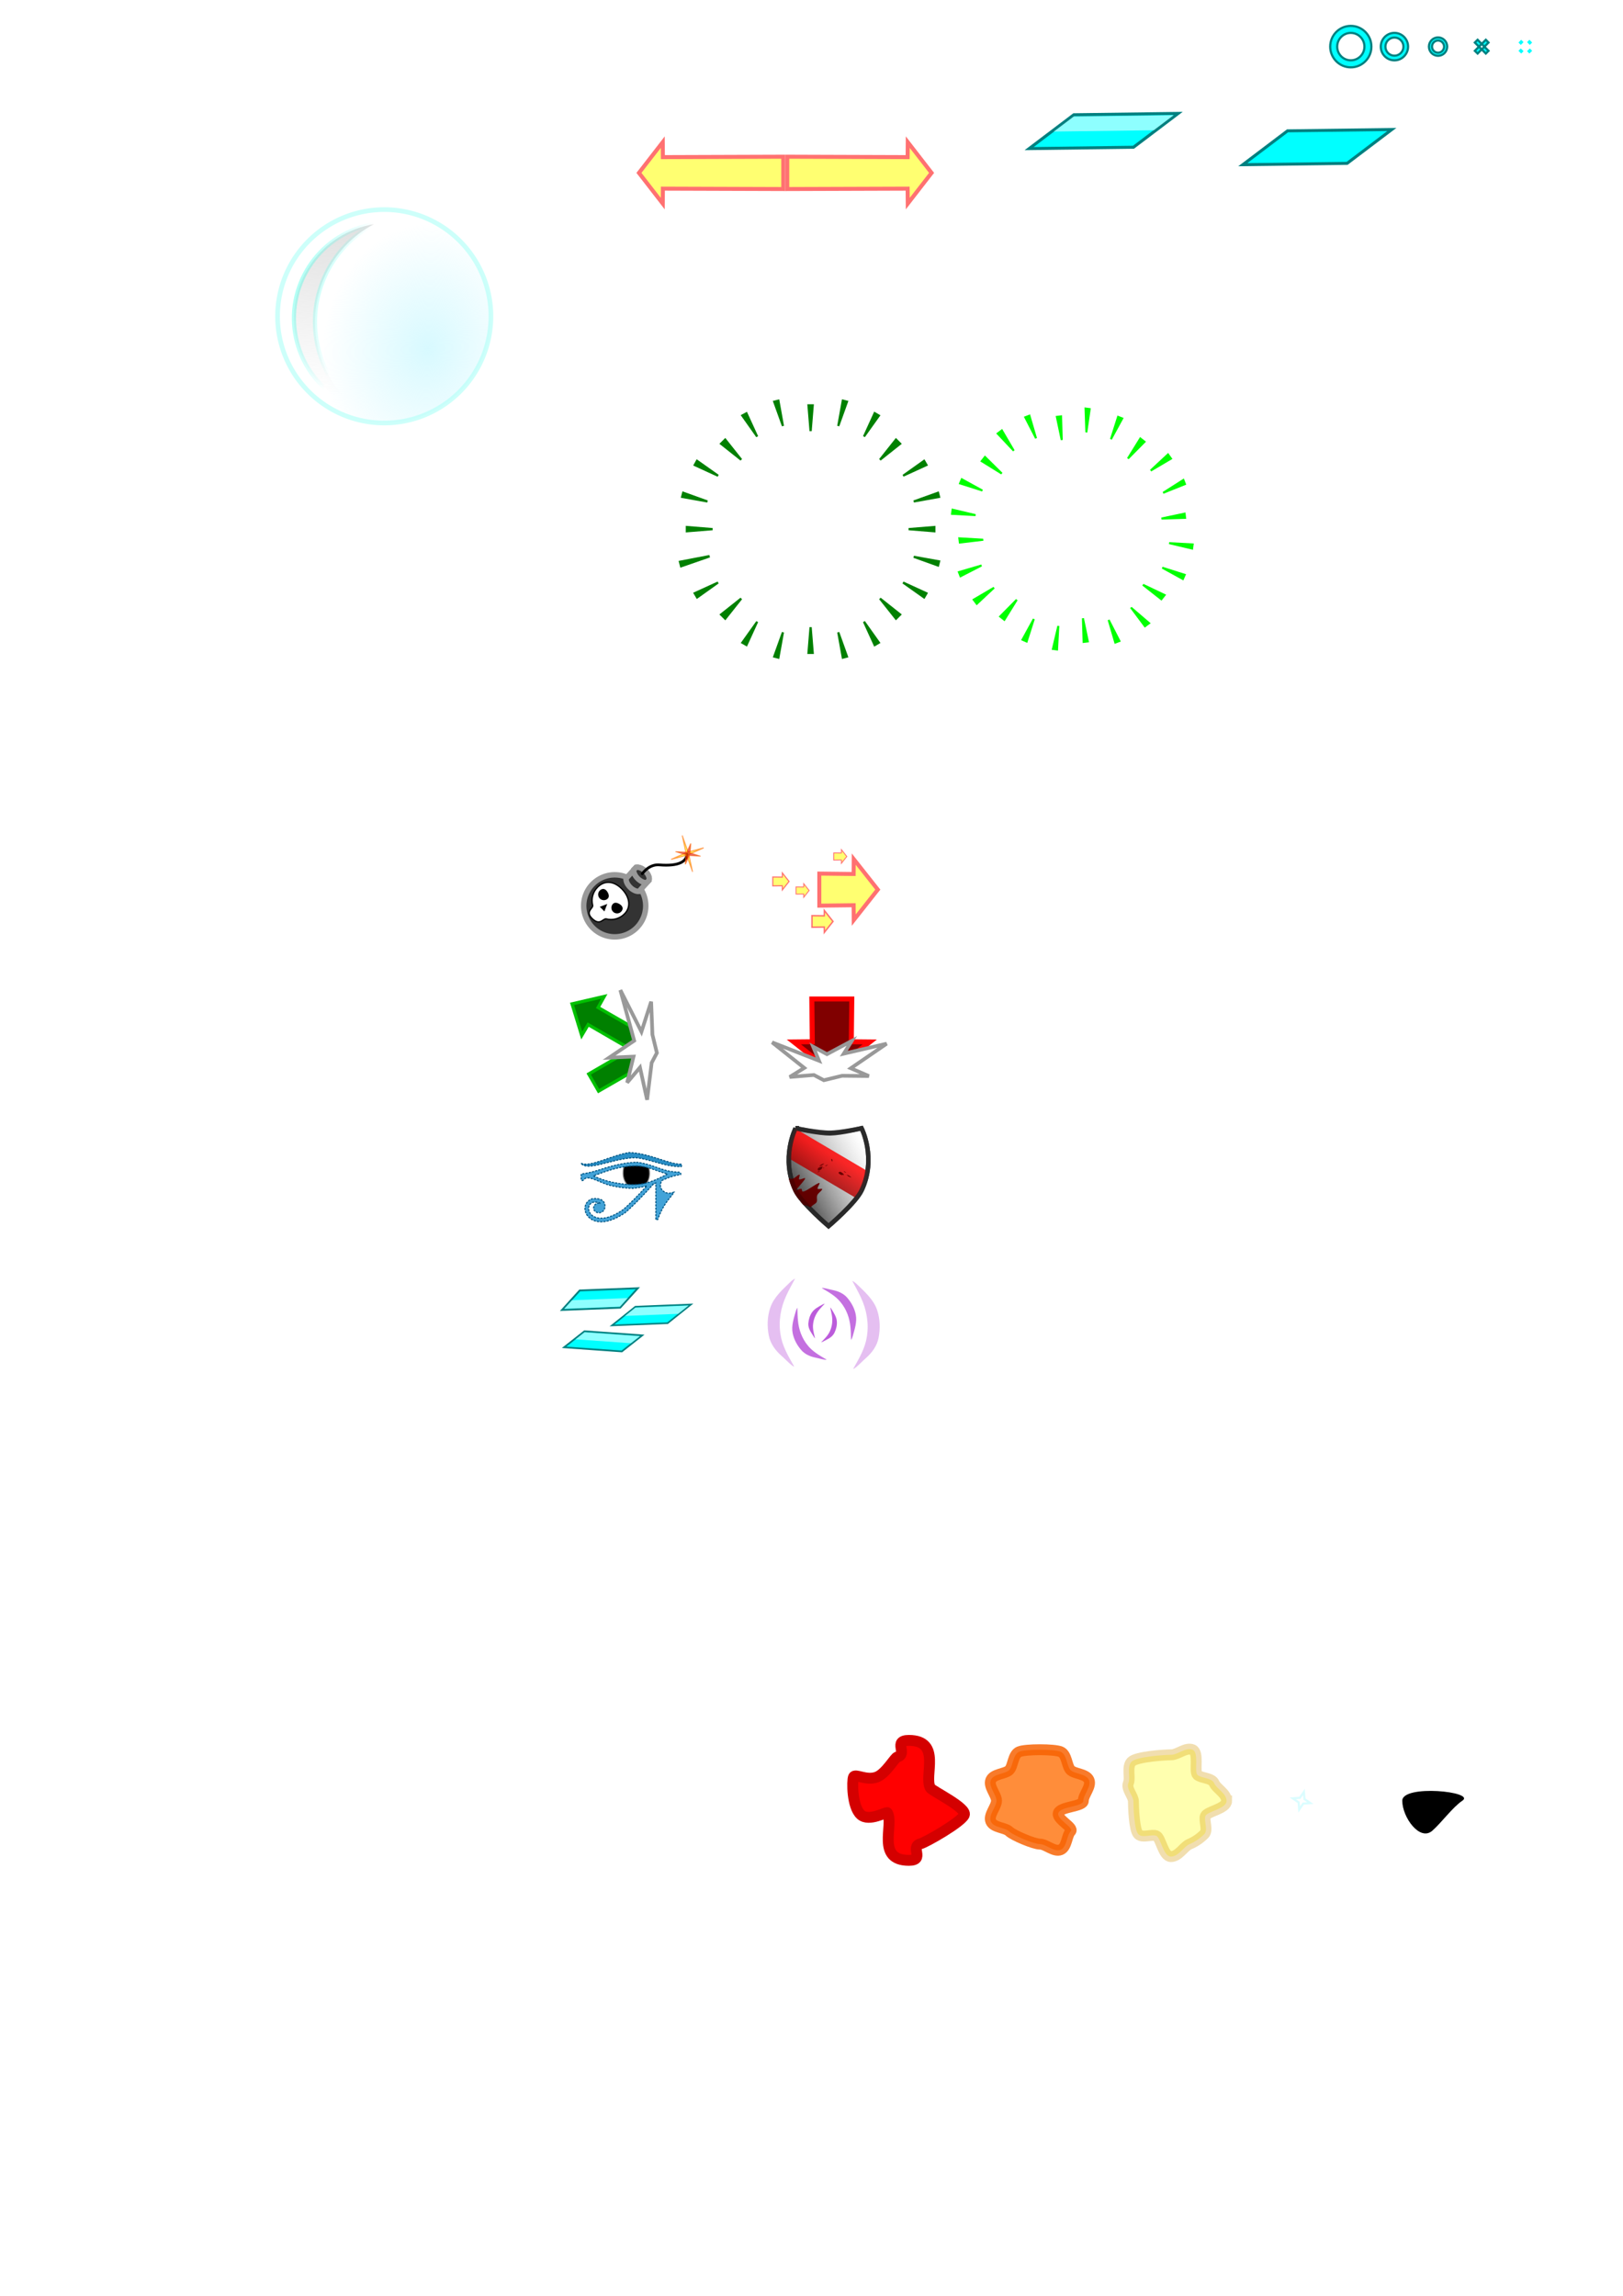 <?xml version="1.0" encoding="UTF-8" standalone="no"?>
<!-- Created with Inkscape (http://www.inkscape.org/) -->

<svg
   xmlns:dc="http://purl.org/dc/elements/1.1/"
   xmlns:cc="http://creativecommons.org/ns#"
   xmlns:rdf="http://www.w3.org/1999/02/22-rdf-syntax-ns#"
   xmlns:svg="http://www.w3.org/2000/svg"
   xmlns="http://www.w3.org/2000/svg"
   xmlns:xlink="http://www.w3.org/1999/xlink"
   xmlns:sodipodi="http://sodipodi.sourceforge.net/DTD/sodipodi-0.dtd"
   xmlns:inkscape="http://www.inkscape.org/namespaces/inkscape"
   width="744.094"
   height="1052.362"
   id="svg2"
   version="1.1"
   inkscape:version="0.48.4 r9939"
   sodipodi:docname="upgrades.svg">
  <defs
     id="defs4">
    <linearGradient
       inkscape:collect="always"
       id="linearGradient6122">
      <stop
         style="stop-color:#00ff00;stop-opacity:1;"
         offset="0"
         id="stop6124" />
      <stop
         style="stop-color:#00ff00;stop-opacity:0;"
         offset="1"
         id="stop6126" />
    </linearGradient>
    <linearGradient
       inkscape:collect="always"
       id="linearGradient5927">
      <stop
         style="stop-color:#c6f7ff;stop-opacity:1;"
         offset="0"
         id="stop5929" />
      <stop
         style="stop-color:#c6f7ff;stop-opacity:0;"
         offset="1"
         id="stop5931" />
    </linearGradient>
    <linearGradient
       inkscape:collect="always"
       id="linearGradient5919">
      <stop
         style="stop-color:#cccccc;stop-opacity:1;"
         offset="0"
         id="stop5921" />
      <stop
         style="stop-color:#cccccc;stop-opacity:0;"
         offset="1"
         id="stop5923" />
    </linearGradient>
    <linearGradient
       inkscape:collect="always"
       id="linearGradient5900">
      <stop
         style="stop-color:#2dffd3;stop-opacity:1"
         offset="0"
         id="stop5902" />
      <stop
         style="stop-color:#1bffef;stop-opacity:0"
         offset="1"
         id="stop5904" />
    </linearGradient>
    <linearGradient
       inkscape:collect="always"
       id="linearGradient3968">
      <stop
         style="stop-color:#ff0000;stop-opacity:1;"
         offset="0"
         id="stop3970" />
      <stop
         style="stop-color:#800000;stop-opacity:1"
         offset="1"
         id="stop3972" />
    </linearGradient>
    <linearGradient
       inkscape:collect="always"
       id="linearGradient3930">
      <stop
         style="stop-color:#333333;stop-opacity:1"
         offset="0"
         id="stop3932" />
      <stop
         style="stop-color:#999999;stop-opacity:0;"
         offset="1"
         id="stop3934" />
    </linearGradient>
    <linearGradient
       inkscape:collect="always"
       xlink:href="#linearGradient3968"
       id="linearGradient3974"
       x1="258"
       y1="671.362"
       x2="213.803"
       y2="747.914"
       gradientUnits="userSpaceOnUse"
       gradientTransform="matrix(0.204,0,0,0.204,327.528,391.966)" />
    <radialGradient
       r="738"
       fy="-1464.312"
       fx="1596.5"
       cy="-1464.312"
       cx="1596.5"
       gradientTransform="matrix(0.542,0,0,0.542,1553.663,2048.525)"
       gradientUnits="userSpaceOnUse"
       id="radialGradient4618"
       xlink:href="#linearGradient4620"
       inkscape:collect="always" />
    <radialGradient
       gradientUnits="userSpaceOnUse"
       r="738"
       fy="-1464.312"
       fx="1596.5"
       cy="-1464.312"
       cx="1596.5"
       id="radialGradient4581"
       xlink:href="#linearGradient4575"
       inkscape:collect="always" />
    <linearGradient
       gradientUnits="userSpaceOnUse"
       y2="1011.678"
       x2="20.382"
       y1="999.803"
       x1="21.24"
       id="linearGradient4080"
       xlink:href="#linearGradient4074"
       inkscape:collect="always" />
    <linearGradient
       id="linearGradient4074"
       inkscape:collect="always">
      <stop
         id="stop4076"
         offset="0"
         style="stop-color:#ff0000;stop-opacity:1;" />
      <stop
         id="stop4078"
         offset="1"
         style="stop-color:#ff7a00;stop-opacity:0.601" />
    </linearGradient>
    <linearGradient
       id="linearGradient4575"
       inkscape:collect="always">
      <stop
         id="stop4577"
         offset="0"
         style="stop-color:#590080;stop-opacity:1;" />
      <stop
         id="stop4579"
         offset="1"
         style="stop-color:#590080;stop-opacity:0;" />
    </linearGradient>
    <linearGradient
       inkscape:collect="always"
       id="linearGradient4620">
      <stop
         style="stop-color:#00ff00;stop-opacity:1"
         offset="0"
         id="stop4622" />
      <stop
         style="stop-color:#00ff00;stop-opacity:0"
         offset="1"
         id="stop4624" />
    </linearGradient>
    <linearGradient
       id="linearGradient6040"
       inkscape:collect="always">
      <stop
         id="stop6042"
         offset="0"
         style="stop-color:#550000;stop-opacity:1" />
      <stop
         id="stop6044"
         offset="1"
         style="stop-color:#670000;stop-opacity:1" />
    </linearGradient>
    <linearGradient
       inkscape:collect="always"
       xlink:href="#linearGradient6040"
       id="linearGradient5512"
       gradientUnits="userSpaceOnUse"
       gradientTransform="matrix(-4.51,3.918,-1.491,-1.716,4196.043,-1054.358)"
       x1="662.012"
       y1="575.216"
       x2="658.884"
       y2="575.612" />
    <linearGradient
       inkscape:collect="always"
       xlink:href="#linearGradient3930"
       id="linearGradient5514"
       gradientUnits="userSpaceOnUse"
       gradientTransform="matrix(0.204,0,0,0.204,327.528,391.966)"
       x1="173.737"
       y1="719.097"
       x2="327.263"
       y2="636.097" />
    <filter
       inkscape:collect="always"
       id="filter5727">
      <feGaussianBlur
         inkscape:collect="always"
         stdDeviation="1.876"
         id="feGaussianBlur5729" />
    </filter>
    <filter
       inkscape:collect="always"
       id="filter5767">
      <feGaussianBlur
         inkscape:collect="always"
         stdDeviation="0.613"
         id="feGaussianBlur5769" />
    </filter>
    <filter
       inkscape:collect="always"
       id="filter5771">
      <feGaussianBlur
         inkscape:collect="always"
         stdDeviation="0.613"
         id="feGaussianBlur5773" />
    </filter>
    <filter
       inkscape:collect="always"
       id="filter5799"
       x="-0.177"
       width="1.354"
       y="-0.055"
       height="1.11">
      <feGaussianBlur
         inkscape:collect="always"
         stdDeviation="3.71"
         id="feGaussianBlur5801" />
    </filter>
    <filter
       inkscape:collect="always"
       id="filter5803"
       x="-0.177"
       width="1.354"
       y="-0.055"
       height="1.11">
      <feGaussianBlur
         inkscape:collect="always"
         stdDeviation="3.71"
         id="feGaussianBlur5805" />
    </filter>
    <linearGradient
       inkscape:collect="always"
       xlink:href="#linearGradient5900"
       id="linearGradient5906"
       x1="43.933"
       y1="82.138"
       x2="157.173"
       y2="115.138"
       gradientUnits="userSpaceOnUse"
       gradientTransform="matrix(0.427,0,0,0.427,92.828,91.154)" />
    <linearGradient
       inkscape:collect="always"
       xlink:href="#linearGradient5919"
       id="linearGradient5925"
       x1="148"
       y1="-1.638"
       x2="136"
       y2="210.362"
       gradientUnits="userSpaceOnUse"
       gradientTransform="matrix(0.427,0,0,0.427,92.828,91.154)" />
    <radialGradient
       inkscape:collect="always"
       xlink:href="#linearGradient5927"
       id="radialGradient5933"
       cx="221.736"
       cy="107.904"
       fx="221.736"
       fy="107.904"
       r="117.051"
       gradientUnits="userSpaceOnUse"
       gradientTransform="matrix(0.961,0.104,-0.124,1.147,23.806,-42.518)" />
    <linearGradient
       inkscape:collect="always"
       xlink:href="#linearGradient6122"
       id="linearGradient6128"
       x1="126.497"
       y1="17.393"
       x2="294.775"
       y2="128.528"
       gradientUnits="userSpaceOnUse" />
  </defs>
  <sodipodi:namedview
     id="base"
     pagecolor="#ffffff"
     bordercolor="#666666"
     borderopacity="1.0"
     inkscape:pageopacity="0.0"
     inkscape:pageshadow="2"
     inkscape:zoom="1.4142136"
     inkscape:cx="395.91221"
     inkscape:cy="220.31019"
     inkscape:document-units="px"
     inkscape:current-layer="g6179"
     showgrid="false"
     inkscape:window-width="1366"
     inkscape:window-height="706"
     inkscape:window-x="-8"
     inkscape:window-y="-8"
     inkscape:window-maximized="1" />
  <g
     inkscape:label="Layer 1"
     inkscape:groupmode="layer"
     id="layer1">
    <rect
       style="opacity:0;fill:#000000;fill-opacity:1;stroke:none"
       id="rect6177"
       width="299.998"
       height="60"
       x="386.823"
       y="795.416"
       inkscape:export-filename="C:\Users\Jake\Documents\Sharpdevelop projects\SNHU\SNHU\assets\explosion.png"
       inkscape:export-xdpi="90"
       inkscape:export-ydpi="90" />
    <path
       sodipodi:type="arc"
       style="fill:#333333;fill-opacity:1;stroke:#999999;stroke-width:19.84;stroke-miterlimit:4;stroke-opacity:1;stroke-dasharray:none"
       id="path2985"
       sodipodi:cx="432.85715"
       sodipodi:cy="365.21933"
       sodipodi:rx="112.85714"
       sodipodi:ry="112.85714"
       d="m 545.714,365.219 a 112.857,112.857 0 1 1 -225.714,0 112.857,112.857 0 1 1 225.714,0 z"
       transform="matrix(0.126,0,0,0.126,227.289,369.207)"
       inkscape:export-filename="C:\Users\Jake\Documents\Sharpdevelop projects\SNHU\SNHU\assets\hotpotato.png"
       inkscape:export-xdpi="90"
       inkscape:export-ydpi="90" />
    <path
       style="fill:#333333;fill-opacity:1;stroke:#999999;stroke-width:2.5;stroke-miterlimit:4;stroke-opacity:1"
       d="m 291.634,397.56 c 2.926,-0.421 6.613,3.366 5.935,5.935 l -4.602,5.102 c -2.705,0.224 -6.197,-3.249 -5.935,-5.935 z"
       id="rect3757"
       inkscape:connector-curvature="0"
       sodipodi:nodetypes="ccccc"
       inkscape:export-filename="C:\Users\Jake\Documents\Sharpdevelop projects\SNHU\SNHU\assets\hotpotato.png"
       inkscape:export-xdpi="90"
       inkscape:export-ydpi="90" />
    <path
       sodipodi:nodetypes="ccccc"
       inkscape:connector-curvature="0"
       id="path3760"
       d="m 291.634,397.56 c 2.926,-0.421 6.613,3.366 5.935,5.935 l -1.102,1.102 c -2.705,0.224 -6.197,-3.249 -5.935,-5.935 z"
       style="fill:#333333;fill-opacity:1;stroke:#999999;stroke-width:2.5;stroke-miterlimit:4;stroke-opacity:1"
       inkscape:export-filename="C:\Users\Jake\Documents\Sharpdevelop projects\SNHU\SNHU\assets\hotpotato.png"
       inkscape:export-xdpi="90"
       inkscape:export-ydpi="90" />
    <path
       style="fill:none;stroke:#000000;stroke-width:1.25;stroke-linecap:round;stroke-linejoin:miter;stroke-miterlimit:4;stroke-opacity:1;stroke-dasharray:none"
       d="m 294.438,400.509 c 1.882,-2.423 4.466,-4.324 7.882,-4.054 8.776,0.694 12.438,-1.452 12.627,-4.925"
       id="path3762"
       inkscape:connector-curvature="0"
       sodipodi:nodetypes="csc"
       inkscape:export-filename="C:\Users\Jake\Documents\Sharpdevelop projects\SNHU\SNHU\assets\hotpotato.png"
       inkscape:export-xdpi="90"
       inkscape:export-ydpi="90" />
    <path
       sodipodi:type="star"
       style="opacity:0.593;fill:#ffff00;fill-opacity:1;stroke:#ff6600;stroke-width:2;stroke-miterlimit:4;stroke-opacity:1;stroke-dasharray:none"
       id="path3764"
       sodipodi:sides="4"
       sodipodi:cx="574.77679"
       sodipodi:cy="324.04221"
       sodipodi:r1="34.981773"
       sodipodi:r2="3.3070626"
       sodipodi:arg1="1.2627435"
       sodipodi:arg2="2.0481417"
       inkscape:flatsided="false"
       inkscape:rounded="0"
       inkscape:randomized="0"
       d="m 585.383,357.377 -12.126,-30.398 -31.816,7.669 30.398,-12.126 -7.669,-31.816 12.126,30.398 31.816,-7.669 -30.398,12.126 z"
       inkscape:transform-center-x="-0.73379727"
       inkscape:transform-center-y="0.016528966"
       transform="matrix(0.224,0,0,0.25,186.397,310.279)"
       inkscape:export-filename="C:\Users\Jake\Documents\Sharpdevelop projects\SNHU\SNHU\assets\hotpotato.png"
       inkscape:export-xdpi="90"
       inkscape:export-ydpi="90" />
    <path
       transform="matrix(0.146,0.07,-0.084,0.121,258.748,311.969)"
       inkscape:transform-center-y="0.23692476"
       inkscape:transform-center-x="-0.47227705"
       d="m 585.383,357.377 -13.633,-27.684 -30.309,4.955 27.684,-13.633 -4.955,-30.309 13.633,27.684 30.309,-4.955 -27.684,13.633 z"
       inkscape:randomized="0"
       inkscape:rounded="0"
       inkscape:flatsided="false"
       sodipodi:arg2="2.0623924"
       sodipodi:arg1="1.2627435"
       sodipodi:r2="6.4105668"
       sodipodi:r1="34.981773"
       sodipodi:cy="324.04221"
       sodipodi:cx="574.77679"
       sodipodi:sides="4"
       id="path3766"
       style="opacity:0.593;fill:#d40000;fill-opacity:1;stroke:#ff6600;stroke-width:2.981;stroke-miterlimit:4;stroke-opacity:1;stroke-dasharray:none"
       sodipodi:type="star"
       inkscape:export-filename="C:\Users\Jake\Documents\Sharpdevelop projects\SNHU\SNHU\assets\hotpotato.png"
       inkscape:export-xdpi="90"
       inkscape:export-ydpi="90" />
    <path
       style="fill:#ffffff;fill-opacity:1;stroke:#000000;stroke-width:0.582;stroke-miterlimit:4;stroke-opacity:1"
       d="m 286.271,418.943 c -2.257,2.257 -5.448,3.012 -8.33,2.265 -1.448,-0.376 -2.755,3.329 -6.337,-0.045 -3.582,-3.374 0.486,-4.742 0.113,-6.2 -0.735,-2.874 0.022,-6.051 2.272,-8.301 3.391,-3.391 7.64,-2.656 11.031,0.735 3.391,3.391 4.642,8.155 1.25,11.546 z"
       id="path3768"
       inkscape:connector-curvature="0"
       sodipodi:nodetypes="sszssss"
       inkscape:export-filename="C:\Users\Jake\Documents\Sharpdevelop projects\SNHU\SNHU\assets\hotpotato.png"
       inkscape:export-xdpi="90"
       inkscape:export-ydpi="90" />
    <path
       style="fill:#000000;fill-opacity:1;stroke:#000000;stroke-width:0.582;stroke-miterlimit:4;stroke-opacity:1"
       d="m 278.004,412.029 c -1.108,0.64 -2.525,0.26 -3.164,-0.848 -0.64,-1.108 -0.26,-2.525 0.848,-3.164 1.108,-0.64 2.015,0.034 2.655,1.142 0.64,1.108 0.77,2.231 -0.338,2.87 z"
       id="path3771"
       inkscape:connector-curvature="0"
       sodipodi:nodetypes="sssss"
       inkscape:export-filename="C:\Users\Jake\Documents\Sharpdevelop projects\SNHU\SNHU\assets\hotpotato.png"
       inkscape:export-xdpi="90"
       inkscape:export-ydpi="90" />
    <path
       sodipodi:nodetypes="sssss"
       inkscape:connector-curvature="0"
       id="path3778"
       d="m 280.905,414.929 c -0.64,1.108 -0.26,2.525 0.848,3.164 1.108,0.64 2.525,0.26 3.164,-0.848 0.64,-1.108 -0.034,-2.015 -1.142,-2.655 -1.108,-0.64 -2.231,-0.77 -2.87,0.338 z"
       style="fill:#000000;fill-opacity:1;stroke:#000000;stroke-width:0.582;stroke-miterlimit:4;stroke-opacity:1"
       inkscape:export-filename="C:\Users\Jake\Documents\Sharpdevelop projects\SNHU\SNHU\assets\hotpotato.png"
       inkscape:export-xdpi="90"
       inkscape:export-ydpi="90" />
    <g
       transform="matrix(0.701,0.713,-0.701,0.713,0,0)"
       style="font-size:35.295px;font-style:normal;font-weight:normal;line-height:125%;letter-spacing:0px;word-spacing:0px;fill:#000000;fill-opacity:1;stroke:none;font-family:Sans"
       id="text3787" />
    <path
       style="fill:#000000;fill-opacity:1;stroke:#1a1a1a;stroke-width:0.283;stroke-linecap:round;stroke-miterlimit:4;stroke-opacity:1"
       d="m 275.213,415.713 2.965,-1.13 -1.13,2.965 z"
       id="rect3800"
       inkscape:connector-curvature="0"
       sodipodi:nodetypes="cccc"
       inkscape:export-filename="C:\Users\Jake\Documents\Sharpdevelop projects\SNHU\SNHU\assets\hotpotato.png"
       inkscape:export-xdpi="90"
       inkscape:export-ydpi="90" />
    <rect
       style="fill:#00ffff;fill-opacity:1;stroke:#008080;stroke-width:1.24;stroke-linecap:butt;stroke-miterlimit:4;stroke-opacity:1;stroke-dasharray:none"
       id="rect3838"
       width="25.499"
       height="13.717"
       x="-1121.137"
       y="-1042.197"
       transform="matrix(-0.999,0.04,0.781,-0.625,0,0)"
       inkscape:export-filename="C:\Users\Jake\Documents\Sharpdevelop projects\SNHU\SNHU\assets\bullets.png"
       inkscape:export-xdpi="90"
       inkscape:export-ydpi="90" />
    <rect
       y="-1035.296"
       x="-1120.627"
       height="6.078"
       width="24.479"
       id="rect3840"
       style="opacity:0.558;fill:#ffffff;fill-opacity:1;stroke:none"
       transform="matrix(-0.999,0.04,0.781,-0.625,0,0)"
       inkscape:export-filename="C:\Users\Jake\Documents\Sharpdevelop projects\SNHU\SNHU\assets\bullets.png"
       inkscape:export-xdpi="90"
       inkscape:export-ydpi="90" />
    <path
       sodipodi:nodetypes="cccccccc"
       inkscape:connector-curvature="0"
       id="path3865"
       d="m 391.423,393.818 11.024,13.964 -11.024,13.964 -0.067,-6.798 -15.724,0.184 0,-14.699 15.724,0.184 z"
       style="fill:#ffff71;fill-opacity:1;stroke:#ff7171;stroke-width:1.837;stroke-linecap:butt;stroke-miterlimit:4;stroke-opacity:1"
       inkscape:export-filename="C:\Users\Jake\Documents\Sharpdevelop projects\SNHU\SNHU\assets\speed.png"
       inkscape:export-xdpi="90"
       inkscape:export-ydpi="90" />
    <path
       style="fill:#ffff71;fill-opacity:1;stroke:#ff7171;stroke-width:0.66;stroke-linecap:butt;stroke-miterlimit:4;stroke-opacity:1"
       d="m 377.936,417.356 3.96,5.016 -3.96,5.016 -0.024,-2.442 -5.649,0.066 0,-5.28 5.649,0.066 z"
       id="path3873"
       inkscape:connector-curvature="0"
       sodipodi:nodetypes="cccccccc"
       inkscape:export-filename="C:\Users\Jake\Documents\Sharpdevelop projects\SNHU\SNHU\assets\speed.png"
       inkscape:export-xdpi="90"
       inkscape:export-ydpi="90" />
    <path
       sodipodi:nodetypes="cccccccc"
       inkscape:connector-curvature="0"
       id="path3877"
       d="m 385.769,389.481 2.461,3.117 -2.461,3.117 -0.014,-1.517 -3.51,0.041 0,-3.281 3.51,0.041 z"
       style="fill:#ffff71;fill-opacity:1;stroke:#ff7171;stroke-width:0.41;stroke-linecap:butt;stroke-miterlimit:4;stroke-opacity:1"
       inkscape:export-filename="C:\Users\Jake\Documents\Sharpdevelop projects\SNHU\SNHU\assets\speed.png"
       inkscape:export-xdpi="90"
       inkscape:export-ydpi="90" />
    <path
       sodipodi:nodetypes="cccccccc"
       inkscape:connector-curvature="0"
       id="path3879"
       d="m 368.49,405.072 2.461,3.117 -2.461,3.117 -0.014,-1.517 -3.51,0.041 0,-3.281 3.51,0.041 z"
       style="fill:#ffff71;fill-opacity:1;stroke:#ff7171;stroke-width:0.41;stroke-linecap:butt;stroke-miterlimit:4;stroke-opacity:1"
       inkscape:export-filename="C:\Users\Jake\Documents\Sharpdevelop projects\SNHU\SNHU\assets\speed.png"
       inkscape:export-xdpi="90"
       inkscape:export-ydpi="90" />
    <path
       sodipodi:nodetypes="cccccccc"
       inkscape:connector-curvature="0"
       id="path3881"
       d="m 358.689,400.155 3.061,3.877 -3.061,3.877 -0.018,-1.887 -4.365,0.051 0,-4.081 4.365,0.051 z"
       style="fill:#ffff71;fill-opacity:1;stroke:#ff7171;stroke-width:0.51;stroke-linecap:butt;stroke-miterlimit:4;stroke-opacity:1"
       inkscape:export-filename="C:\Users\Jake\Documents\Sharpdevelop projects\SNHU\SNHU\assets\speed.png"
       inkscape:export-xdpi="90"
       inkscape:export-ydpi="90" />
    <path
       style="fill:#008000;fill-opacity:1;stroke:#00c000;stroke-width:1.467;stroke-linecap:butt;stroke-miterlimit:4;stroke-opacity:1"
       d="m 274.435,500.153 24.003,-13.809 0.002,-10.598 -24.238,-13.94 2.841,-5.062 -14.779,3.411 4.436,14.505 2.963,-4.992 19.635,11.381 -19.401,11.244 z"
       id="path3885"
       inkscape:connector-curvature="0"
       sodipodi:nodetypes="ccccccccccc"
       inkscape:export-filename="C:\Users\Jake\Documents\Sharpdevelop projects\SNHU\SNHU\assets\rebound.png"
       inkscape:export-xdpi="90"
       inkscape:export-ydpi="90" />
    <path
       style="fill:#ffffff;fill-opacity:1;stroke:#999999;stroke-width:1.69;stroke-linecap:butt;stroke-miterlimit:4;stroke-opacity:1"
       d="m 296.677,504.122 -3.269,-14.812 -5.886,6.952 2.93,-11.929 -11.213,0.495 11.515,-7.791 -6.338,-23.202 9.67,19.08 4.45,-13.763 0.582,15.092 2.045,8.388 -2.402,4.552 z"
       id="path3899"
       inkscape:connector-curvature="0"
       sodipodi:nodetypes="ccccccccccccc"
       inkscape:export-filename="C:\Users\Jake\Documents\Sharpdevelop projects\SNHU\SNHU\assets\rebound.png"
       inkscape:export-xdpi="90"
       inkscape:export-ydpi="90" />
    <path
       inkscape:export-ydpi="90"
       inkscape:export-xdpi="90"
       inkscape:export-filename="C:\Users\Jake\Documents\Sharpdevelop projects\SNHU\SNHU\assets\groundsmash.png"
       style="fill:#800000;fill-opacity:1;stroke:#ff0000;stroke-width:2.291;stroke-linecap:butt;stroke-miterlimit:4;stroke-opacity:1"
       d="m 398.766,477.607 -17.41,13.745 -17.41,-13.745 8.476,-0.084 -0.229,-19.604 18.327,0 -0.229,19.604 z"
       id="path3902"
       inkscape:connector-curvature="0"
       sodipodi:nodetypes="cccccccc" />
    <path
       sodipodi:nodetypes="ccccccccccccccc"
       inkscape:connector-curvature="0"
       id="path3907"
       d="m 362.046,493.679 6.681,-4.153 -14.73,-11.719 21.475,8.41 -2.661,-6.425 6.319,3.426 11.403,-6.092 -3.7,5.858 19.666,-4.57 -16.428,11.261 8.283,3.566 -12.264,-0.125 -8.388,2.045 -4.552,-2.402 z"
       style="fill:#ffffff;fill-opacity:1;stroke:#999999;stroke-width:1.69;stroke-linecap:butt;stroke-miterlimit:4;stroke-opacity:1"
       inkscape:export-filename="C:\Users\Jake\Documents\Sharpdevelop projects\SNHU\SNHU\assets\groundsmash.png"
       inkscape:export-xdpi="90"
       inkscape:export-ydpi="90" />
    <path
       style="opacity:0.827;fill:url(#linearGradient5514);fill-opacity:1;stroke:#1a1a1a;stroke-width:2.045;stroke-linecap:butt;stroke-miterlimit:4;stroke-opacity:1"
       d="m 364.741,517.171 c 0,0 10.461,2.429 15.948,2.354 4.961,-0.068 14.312,-2.354 14.312,-2.354 0,0 7.022,13.783 0,28.516 -2.793,5.861 -15.13,16.357 -15.13,16.357 0,0 -12.337,-10.496 -15.13,-16.357 -7.022,-14.733 0,-28.516 0,-28.516 z"
       id="rect3909"
       inkscape:connector-curvature="0"
       sodipodi:nodetypes="cscscsc"
       inkscape:export-filename="C:\Users\Jake\Documents\Sharpdevelop projects\SNHU\SNHU\assets\shield.png"
       inkscape:export-xdpi="90"
       inkscape:export-ydpi="90" />
    <path
       style="opacity:0.827;fill:url(#linearGradient3974);fill-opacity:1;stroke:none"
       d="m 364.658,517.34 c -0.475,1 -2.862,6.395 -3.022,13.648 l 31.008,18.28 c 1.014,-1.288 1.847,-2.507 2.358,-3.578 1.443,-3.027 2.289,-6.014 2.728,-8.849 l -33.072,-19.501 z"
       id="rect3912"
       inkscape:connector-curvature="0"
       inkscape:export-filename="C:\Users\Jake\Documents\Sharpdevelop projects\SNHU\SNHU\assets\shield.png"
       inkscape:export-xdpi="90"
       inkscape:export-ydpi="90" />
    <path
       inkscape:connector-curvature="0"
       id="path5316"
       d="m 291.614,534.411 c 5.069,-0.008 9.224,2.348 14.434,3.723 -2.484,1.321 -5.042,2.609 -7.711,3.527 -1.956,0.673 -3.973,1.147 -6.064,1.289 -3.842,0.277 -7.706,-0.262 -11.472,-0.996 -3.033,-0.648 -5.99,-1.642 -8.804,-2.943 6.415,-2.393 12.455,-4.56 19.124,-4.593 0.165,-0.006 0.33,-0.008 0.494,-0.008 z"
       style="fill:#ffffff;fill-opacity:1;stroke:none"
       sodipodi:nodetypes="ccscccccc"
       inkscape:export-filename="C:\Users\Jake\Documents\Sharpdevelop projects\SNHU\SNHU\assets\invisibility.png"
       inkscape:export-xdpi="90"
       inkscape:export-ydpi="90" />
    <path
       style="fill:#298fc7;fill-opacity:1;stroke:#005584;stroke-width:0.5;stroke-miterlimit:4;stroke-opacity:1;stroke-dasharray:1, 0.5;stroke-dashoffset:0"
       d="m 266.4,533.213 c 3.885,2.06 13.758,-3.548 21.929,-4.886 9.178,0.171 18.5,5.439 23.69,5.29 0.868,-0.025 0.467,0.828 0.295,1.121 -7.813,0.273 -16.368,-4.421 -22.285,-4.034 -9.936,0.65 -20.932,6.343 -23.629,2.509 z"
       id="rect5288"
       inkscape:connector-curvature="0"
       sodipodi:nodetypes="ccscsc"
       inkscape:export-filename="C:\Users\Jake\Documents\Sharpdevelop projects\SNHU\SNHU\assets\invisibility.png"
       inkscape:export-xdpi="90"
       inkscape:export-ydpi="90" />
    <path
       style="fill:#000000;fill-opacity:1;stroke:#999999;stroke-width:0.75;stroke-miterlimit:4;stroke-opacity:0.426;stroke-dasharray:none;stroke-dashoffset:0"
       d="m 297.838,537.891 c 0,2.033 -0.737,3.866 -1.918,5.157 -1.09,1.193 -6.833,1.388 -7.855,0.486 -1.466,-1.293 -2.412,-3.34 -2.412,-5.643 0,-1.441 0.065,-3.023 1.006,-3.9 1.09,-1.016 9.41,-1.059 10.442,0.521 0.606,0.928 0.737,2.155 0.737,3.378 z"
       id="path5299"
       inkscape:connector-curvature="0"
       sodipodi:nodetypes="sssssss"
       inkscape:export-filename="C:\Users\Jake\Documents\Sharpdevelop projects\SNHU\SNHU\assets\invisibility.png"
       inkscape:export-xdpi="90"
       inkscape:export-ydpi="90" />
    <path
       style="fill:#42a3d8;fill-opacity:1;stroke:#005584;stroke-width:0.5;stroke-miterlimit:4;stroke-opacity:1;stroke-dasharray:1, 0.5;stroke-dashoffset:0"
       d="m 291.308,532.793 c -5.97,0.207 -11.748,1.882 -17.393,3.71 -2.436,0.736 -4.917,1.351 -7.448,1.649 0.089,0.879 -0.487,3.846 0.978,2.815 0.948,-1.471 2.735,-1.081 4.147,-0.646 3.089,1.035 5.973,2.669 9.206,3.28 3.077,0.676 6.235,1.055 9.381,1.096 2.181,-0.209 4.336,-0.6 6.45,-1.153 -4.35,4.753 -7.883,8.275 -10.739,10.806 -7.532,5.294 -12.36,4.564 -14.557,2.653 -1.101,-0.957 -1.579,-2.242 -1.477,-3.358 0.1,-1.09 0.692,-2.026 1.986,-2.532 1.611,-0.172 2.612,0.053 3.144,0.358 0.107,0.061 0.197,0.126 0.275,0.19 -0.243,-0.08 -0.503,-0.123 -0.774,-0.123 -1.29,0 -2.336,0.977 -2.336,2.182 0,1.205 1.046,2.182 2.336,2.182 1.891,0.145 3.082,-1.692 2.848,-3.44 -0.042,-0.9 -0.548,-1.858 -1.531,-2.421 -0.982,-0.563 -2.36,-0.773 -4.253,-0.553 l -0.098,0.01 -0.09,0.034 c -1.894,0.692 -2.995,2.277 -3.149,3.965 -0.154,1.688 0.566,3.47 2.038,4.75 2.943,2.56 8.735,2.986 16.626,-2.575 l 0.036,-0.026 0.036,-0.031 c 3.298,-2.919 7.423,-7.081 12.612,-12.851 l -0.08,-0.072 c 0.407,-0.137 0.812,-0.281 1.214,-0.43 l 0,16.875 0.831,-0.129 c 1.93,-5.333 3.994,-8.113 6.563,-11.166 l 0.885,-1.34 -1.876,0.427 c -1.948,0.381 -5.899,-1.953 -3.666,-5.714 0.018,-0.031 0.034,-0.059 0.046,-0.085 0.374,-0.167 0.747,-0.338 1.117,-0.515 2.367,-1.097 4.878,-1.878 7.466,-2.22 0.461,-1.561 -2.041,-0.998 -3.049,-1.238 -4.942,-0.412 -8.755,-2.73 -14.182,-3.903 -1.152,-0.284 -2.336,-0.47 -3.525,-0.461 z m 0.306,1.618 c 5.069,-0.008 9.224,2.348 14.434,3.723 -2.484,1.321 -5.042,2.609 -7.711,3.527 -1.956,0.673 -3.973,1.147 -6.064,1.289 -3.842,0.277 -7.706,-0.262 -11.472,-0.996 -3.033,-0.648 -5.99,-1.642 -8.804,-2.943 6.415,-2.393 12.455,-4.56 19.124,-4.593 0.165,-0.006 0.33,-0.008 0.494,-0.008 z"
       id="rect5291"
       inkscape:connector-curvature="0"
       inkscape:export-filename="C:\Users\Jake\Documents\Sharpdevelop projects\SNHU\SNHU\assets\invisibility.png"
       inkscape:export-xdpi="90"
       inkscape:export-ydpi="90" />
    <path
       style="color:#000000;fill:#670000;fill-opacity:1;fill-rule:nonzero;stroke:none;marker:none;visibility:visible;display:inline;overflow:visible;enable-background:accumulate"
       d="m 381.479,532.356 c -0.144,-0.4 -0.224,-0.238 -0.296,-0.548 -0.071,-0.309 -0.059,-0.585 0.031,-0.599 0.09,-0.014 0.363,0.228 0.436,0.545 0.073,0.317 -0.047,0.948 -0.172,0.602 z"
       id="path5627-2"
       inkscape:connector-curvature="0"
       sodipodi:nodetypes="sasss"
       inkscape:export-filename="C:\Users\Jake\Documents\Sharpdevelop projects\SNHU\SNHU\assets\shield.png"
       inkscape:export-xdpi="90"
       inkscape:export-ydpi="90" />
    <path
       sodipodi:nodetypes="cscscsc"
       inkscape:connector-curvature="0"
       id="path3958"
       d="m 364.741,517.171 c 0,0 10.461,2.14 15.948,2.065 4.961,-0.068 14.312,-2.065 14.312,-2.065 0,0 7.022,13.783 0,28.516 -2.793,5.861 -15.13,16.357 -15.13,16.357 0,0 -12.337,-10.496 -15.13,-16.357 -7.022,-14.733 0,-28.516 0,-28.516 z"
       style="opacity:0.827;fill:none;stroke:#333333;stroke-width:2.045;stroke-linecap:butt;stroke-miterlimit:4;stroke-opacity:1"
       inkscape:export-filename="C:\Users\Jake\Documents\Sharpdevelop projects\SNHU\SNHU\assets\shield.png"
       inkscape:export-xdpi="90"
       inkscape:export-ydpi="90" />
    <path
       style="color:#000000;fill:#670000;fill-opacity:1;fill-rule:nonzero;stroke:none;marker:none;visibility:visible;display:inline;overflow:visible;enable-background:accumulate"
       d="m 376.326,534.41 c -0.159,-0.085 -0.699,0.268 -0.645,0.109 0.054,-0.159 0.433,-0.474 0.845,-0.697 0.411,-0.222 1.318,-0.597 1.262,-0.435 -0.054,0.162 -1.325,1.097 -1.463,1.023 z"
       id="path6053"
       inkscape:connector-curvature="0"
       sodipodi:nodetypes="sasss"
       inkscape:export-filename="C:\Users\Jake\Documents\Sharpdevelop projects\SNHU\SNHU\assets\shield.png"
       inkscape:export-xdpi="90"
       inkscape:export-ydpi="90" />
    <path
       style="color:#000000;fill:#670000;fill-opacity:1;fill-rule:nonzero;stroke:none;marker:none;visibility:visible;display:inline;overflow:visible;enable-background:accumulate"
       d="m 378.678,534.495 c -0.093,-0.048 -0.4,0.153 -0.369,0.062 0.031,-0.09 0.248,-0.271 0.484,-0.399 0.235,-0.127 0.755,-0.342 0.723,-0.249 -0.031,0.093 -0.759,0.628 -0.837,0.585 z"
       id="path5653-9"
       inkscape:connector-curvature="0"
       sodipodi:nodetypes="sasss"
       inkscape:export-filename="C:\Users\Jake\Documents\Sharpdevelop projects\SNHU\SNHU\assets\shield.png"
       inkscape:export-xdpi="90"
       inkscape:export-ydpi="90" />
    <path
       style="color:#000000;fill:#670000;fill-opacity:1;fill-rule:nonzero;stroke:none;marker:none;visibility:visible;display:inline;overflow:visible;enable-background:accumulate"
       d="m 375.144,537.301 c -0.092,-0.047 -0.4,0.153 -0.369,0.062 0.03,-0.091 0.247,-0.271 0.484,-0.399 0.235,-0.127 0.755,-0.342 0.723,-0.249 -0.032,0.093 -0.759,0.628 -0.837,0.585 z"
       id="path6051"
       inkscape:connector-curvature="0"
       sodipodi:nodetypes="sasss"
       inkscape:export-filename="C:\Users\Jake\Documents\Sharpdevelop projects\SNHU\SNHU\assets\shield.png"
       inkscape:export-xdpi="90"
       inkscape:export-ydpi="90" />
    <path
       sodipodi:nodetypes="sasss"
       inkscape:connector-curvature="0"
       id="path6049"
       d="m 377.094,534.984 c -0.564,0.602 0.01,0.565 -0.526,0.97 -0.535,0.406 -1.204,0.655 -1.462,0.532 -0.258,-0.121 -0.381,-0.762 0.167,-1.177 0.549,-0.415 2.307,-0.847 1.82,-0.326 z"
       style="color:#000000;fill:#670000;fill-opacity:1;fill-rule:nonzero;stroke:none;marker:none;visibility:visible;display:inline;overflow:visible;enable-background:accumulate"
       inkscape:export-filename="C:\Users\Jake\Documents\Sharpdevelop projects\SNHU\SNHU\assets\shield.png"
       inkscape:export-xdpi="90"
       inkscape:export-ydpi="90" />
    <path
       sodipodi:nodetypes="sasss"
       inkscape:connector-curvature="0"
       id="path5659-3"
       d="m 377.392,535.545 c -0.054,-0.032 -0.251,0.096 -0.233,0.041 0.02,-0.057 0.156,-0.171 0.302,-0.25 0.147,-0.08 0.472,-0.214 0.452,-0.156 -0.022,0.06 -0.475,0.393 -0.524,0.367 z"
       style="color:#000000;fill:#670000;fill-opacity:1;fill-rule:nonzero;stroke:none;marker:none;visibility:visible;display:inline;overflow:visible;enable-background:accumulate"
       inkscape:export-filename="C:\Users\Jake\Documents\Sharpdevelop projects\SNHU\SNHU\assets\shield.png"
       inkscape:export-xdpi="90"
       inkscape:export-ydpi="90" />
    <path
       style="color:#000000;fill:#670000;fill-opacity:1;fill-rule:nonzero;stroke:none;marker:none;visibility:visible;display:inline;overflow:visible;enable-background:accumulate"
       d="m 388.649,538.993 c -0.01,-0.167 -0.588,-0.452 -0.426,-0.479 0.163,-0.026 0.625,0.144 1.027,0.381 0.401,0.237 1.187,0.811 1.021,0.838 -0.165,0.028 -1.614,-0.596 -1.622,-0.741 z"
       id="path6169"
       inkscape:connector-curvature="0"
       sodipodi:nodetypes="sasss"
       inkscape:export-filename="C:\Users\Jake\Documents\Sharpdevelop projects\SNHU\SNHU\assets\shield.png"
       inkscape:export-xdpi="90"
       inkscape:export-ydpi="90" />
    <path
       style="color:#000000;fill:#670000;fill-opacity:1;fill-rule:nonzero;stroke:none;marker:none;visibility:visible;display:inline;overflow:visible;enable-background:accumulate"
       d="m 387.018,537.139 c -0.008,-0.097 -0.337,-0.259 -0.243,-0.274 0.092,-0.016 0.358,0.082 0.588,0.218 0.229,0.136 0.68,0.464 0.585,0.48 -0.095,0.016 -0.923,-0.341 -0.928,-0.424 z"
       id="path6175"
       inkscape:connector-curvature="0"
       sodipodi:nodetypes="sasss"
       inkscape:export-filename="C:\Users\Jake\Documents\Sharpdevelop projects\SNHU\SNHU\assets\shield.png"
       inkscape:export-xdpi="90"
       inkscape:export-ydpi="90" />
    <path
       sodipodi:nodetypes="sasss"
       inkscape:connector-curvature="0"
       id="path6179"
       d="m 386.744,538.569 c -0.801,-0.194 -0.472,0.259 -1.093,10e-4 -0.62,-0.258 -1.177,-0.693 -1.207,-0.958 -0.031,-0.264 0.448,-0.649 1.083,-0.385 0.635,0.264 1.909,1.508 1.217,1.342 z"
       style="color:#000000;fill:#670000;fill-opacity:1;fill-rule:nonzero;stroke:none;marker:none;visibility:visible;display:inline;overflow:visible;enable-background:accumulate"
       inkscape:export-filename="C:\Users\Jake\Documents\Sharpdevelop projects\SNHU\SNHU\assets\shield.png"
       inkscape:export-xdpi="90"
       inkscape:export-ydpi="90" />
    <path
       style="color:#000000;fill:url(#linearGradient5512);fill-opacity:1;fill-rule:nonzero;stroke:none;marker:none;visibility:visible;display:inline;overflow:visible;enable-background:accumulate"
       d="m 366.403,538.464 c -0.274,0.031 -0.851,0.383 -1.945,1.281 -1.099,0.902 -1.996,0.634 -2.844,0.453 0.514,1.931 1.23,3.907 2.18,5.898 0.569,1.195 1.514,2.565 2.664,4.008 l 0.695,-0.156 c 0.06,-0.033 0.111,-0.048 0.156,-0.055 l -0.438,0.727 c 0.482,0.587 0.99,1.184 1.523,1.781 0.77,-0.032 1.746,0.208 3.18,1.062 0.544,-0.569 1.18,-1.108 1.938,-1.57 0.142,-0.087 0.267,-0.176 0.375,-0.266 1.619,-1.344 -0.388,-2.984 1.508,-4.727 3.706,-3.406 -0.367,-1.226 -0.562,-2.055 -0.195,-0.829 2.03,-3.32 0.133,-2.383 -1.943,0.96 -4.954,3.285 -6.461,3.672 -1.507,0.387 -0.258,-1.338 -1.492,-1.188 -0.526,0.064 -1.389,0.425 -2.25,0.844 1.015,-1.486 3.049,-3.526 4.055,-5 1.193,-1.748 -1.597,0.129 -2.391,-0.18 -0.57,-0.222 0.678,-2.227 -0.024,-2.148 z"
       id="path3868"
       inkscape:connector-curvature="0"
       inkscape:export-filename="C:\Users\Jake\Documents\Sharpdevelop projects\SNHU\SNHU\assets\shield.png"
       inkscape:export-xdpi="90"
       inkscape:export-ydpi="90" />
    <path
       style="opacity:0.212;fill:none;stroke:#000000;stroke-width:2.045;stroke-linecap:butt;stroke-miterlimit:4;stroke-opacity:1"
       d="m 364.741,517.171 c 0,0 10.461,2.14 15.948,2.065 4.961,-0.068 14.312,-2.065 14.312,-2.065 0,0 7.022,13.783 0,28.516 -2.793,5.861 -15.13,16.357 -15.13,16.357 0,0 -12.337,-10.496 -15.13,-16.357 -7.022,-14.733 0,-28.516 0,-28.516 z"
       id="path5510"
       inkscape:connector-curvature="0"
       sodipodi:nodetypes="cscscsc"
       inkscape:export-filename="C:\Users\Jake\Documents\Sharpdevelop projects\SNHU\SNHU\assets\shield.png"
       inkscape:export-xdpi="90"
       inkscape:export-ydpi="90" />
    <rect
       transform="matrix(-0.997,-0.071,0.786,-0.619,0,0)"
       y="-887.679"
       x="-985.773"
       height="11.878"
       width="26.552"
       id="rect5516"
       style="fill:#00ffff;fill-opacity:1;stroke:#008080;stroke-width:1.178;stroke-linecap:butt;stroke-miterlimit:4;stroke-opacity:1;stroke-dasharray:none"
       inkscape:export-filename="C:\Users\Jake\Documents\Sharpdevelop projects\SNHU\SNHU\assets\bullets.png"
       inkscape:export-xdpi="90"
       inkscape:export-ydpi="90" />
    <rect
       transform="matrix(-0.997,-0.071,0.786,-0.619,0,0)"
       style="opacity:0.558;fill:#ffffff;fill-opacity:1;stroke:none"
       id="rect5518"
       width="25.489"
       height="5.263"
       x="-985.242"
       y="-881.703"
       inkscape:export-filename="C:\Users\Jake\Documents\Sharpdevelop projects\SNHU\SNHU\assets\bullets.png"
       inkscape:export-xdpi="90"
       inkscape:export-ydpi="90" />
    <rect
       transform="matrix(0.999,-0.039,-0.672,0.741,0,0)"
       y="842.121"
       x="832.504"
       height="12.019"
       width="26.67"
       id="rect5520"
       style="fill:#00ffff;fill-opacity:1;stroke:#008080;stroke-width:1.187;stroke-linecap:butt;stroke-miterlimit:4;stroke-opacity:1;stroke-dasharray:none"
       inkscape:export-filename="C:\Users\Jake\Documents\Sharpdevelop projects\SNHU\SNHU\assets\bullets.png"
       inkscape:export-xdpi="90"
       inkscape:export-ydpi="90" />
    <rect
       transform="matrix(0.999,-0.039,-0.672,0.741,0,0)"
       style="opacity:0.558;fill:#ffffff;fill-opacity:1;stroke:none"
       id="rect5522"
       width="25.603"
       height="5.326"
       x="833.038"
       y="848.167"
       inkscape:export-filename="C:\Users\Jake\Documents\Sharpdevelop projects\SNHU\SNHU\assets\bullets.png"
       inkscape:export-xdpi="90"
       inkscape:export-ydpi="90" />
    <g
       id="g5670" />
    <path
       style="opacity:0.5;fill:#9600c6;fill-opacity:1;stroke:none;filter:url(#filter5803)"
       d="m 451.574,832.044 c -14.113,13.846 -30.048,27.514 -36.587,46.836 -5.619,16.429 -5.984,34.437 -2.657,51.382 2.835,14.516 11.931,26.861 22.797,36.526 6.72,5.786 12.646,12.484 19.622,17.953 2.448,1.82 5.683,3.746 2.525,-0.523 -9.994,-17.691 -20.513,-35.806 -23.513,-56.231 -4.089,-24.325 0.358,-49.564 10.819,-71.765 4.763,-10.541 10.579,-20.551 15.978,-30.768 -3.302,1.731 -6.35,3.952 -8.985,6.591 z"
       id="path5527"
       inkscape:connector-curvature="0"
       inkscape:export-filename="C:\Users\Jake\Documents\Sharpdevelop projects\SNHU\SNHU\assets\fus.png"
       inkscape:export-xdpi="90"
       inkscape:export-ydpi="90"
       transform="matrix(0.25,0,0,0.25,249.403,379.69)" />
    <path
       inkscape:connector-curvature="0"
       id="path5534"
       d="m 461.65,885.839 c -3.589,12.9 -8.307,26.312 -5.599,39.858 2.268,11.538 8.151,22.224 15.841,31.036 6.578,7.553 16.093,11.714 25.739,13.703 5.9,1.118 11.644,3.04 17.588,3.885 2.052,0.238 4.602,0.273 1.304,-1.162 -11.852,-6.992 -24.156,-14.055 -32.831,-25.018 -10.635,-12.883 -16.573,-29.191 -17.955,-45.755 -0.776,-7.795 -0.755,-15.636 -1.048,-23.456 -1.351,2.133 -2.386,4.468 -3.038,6.908 z"
       style="opacity:0.75;fill:#9600c6;fill-opacity:1;stroke:none;filter:url(#filter5727)"
       inkscape:export-filename="C:\Users\Jake\Documents\Sharpdevelop projects\SNHU\SNHU\assets\fus.png"
       inkscape:export-xdpi="90"
       inkscape:export-ydpi="90"
       transform="matrix(0.25,0,0,0.25,249.403,379.69)" />
    <path
       style="opacity:0.8;fill:#9600c6;fill-opacity:1;stroke:none;filter:url(#filter5771)"
       d="m 504.012,875.587 c -5.762,5.653 -12.268,11.233 -14.937,19.122 -2.294,6.707 -2.443,14.06 -1.085,20.978 1.158,5.926 4.871,10.967 9.308,14.913 2.743,2.362 5.163,5.097 8.011,7.33 1,0.743 2.32,1.53 1.031,-0.213 -4.08,-7.223 -8.375,-14.619 -9.6,-22.958 -1.669,-9.931 0.146,-20.236 4.417,-29.3 1.944,-4.304 4.319,-8.391 6.523,-12.562 -1.348,0.707 -2.592,1.613 -3.668,2.691 z"
       id="path5536"
       inkscape:connector-curvature="0"
       inkscape:export-filename="C:\Users\Jake\Documents\Sharpdevelop projects\SNHU\SNHU\assets\fus.png"
       inkscape:export-xdpi="90"
       inkscape:export-ydpi="90"
       transform="matrix(0.241,0.065,-0.065,0.241,312.522,354.207)" />
    <path
       inkscape:connector-curvature="0"
       id="path5538"
       d="m 574.264,836.279 c 14.114,13.846 30.048,27.514 36.587,46.836 5.619,16.429 5.984,34.437 2.657,51.382 -2.836,14.516 -11.931,26.861 -22.797,36.526 -6.72,5.786 -12.646,12.484 -19.622,17.953 -2.449,1.819 -5.683,3.746 -2.525,-0.523 9.994,-17.692 20.513,-35.806 23.513,-56.231 4.089,-24.325 -0.358,-49.564 -10.82,-71.765 -4.762,-10.541 -10.579,-20.551 -15.978,-30.768 3.302,1.731 6.35,3.952 8.985,6.591 z"
       style="opacity:0.5;fill:#9600c6;fill-opacity:1;stroke:none;filter:url(#filter5799)"
       inkscape:export-filename="C:\Users\Jake\Documents\Sharpdevelop projects\SNHU\SNHU\assets\fus.png"
       inkscape:export-xdpi="90"
       inkscape:export-ydpi="90"
       transform="matrix(0.25,0,0,0.25,249.403,379.69)" />
    <path
       inkscape:connector-curvature="0"
       id="path5542"
       d="m 522.736,879.728 c 5.762,5.653 12.268,11.233 14.938,19.122 2.294,6.707 2.443,14.06 1.085,20.978 -1.158,5.926 -4.871,10.967 -9.308,14.913 -2.743,2.362 -5.163,5.097 -8.011,7.33 -1,0.743 -2.32,1.53 -1.031,-0.213 4.08,-7.223 8.375,-14.619 9.6,-22.958 1.669,-9.931 -0.146,-20.236 -4.417,-29.3 -1.944,-4.304 -4.319,-8.391 -6.523,-12.562 1.348,0.707 2.592,1.613 3.668,2.691 z"
       style="opacity:0.8;fill:#9600c6;fill-opacity:1;stroke:none;filter:url(#filter5767)"
       inkscape:export-filename="C:\Users\Jake\Documents\Sharpdevelop projects\SNHU\SNHU\assets\fus.png"
       inkscape:export-xdpi="90"
       inkscape:export-ydpi="90"
       transform="matrix(0.241,0.065,-0.065,0.241,312.522,354.207)" />
    <rect
       style="fill:#00ffff;fill-opacity:1;stroke:#008080;stroke-width:2.326;stroke-linecap:butt;stroke-miterlimit:4;stroke-opacity:1;stroke-dasharray:none"
       id="rect3838-8"
       width="47.831"
       height="25.73"
       x="-619.512"
       y="-125.29"
       transform="matrix(-1,0.013,0.797,-0.603,0,0)"
       inkscape:export-filename="C:\Users\Jake\Documents\Sharpdevelop projects\SNHU\SNHU\assets\bullet.png"
       inkscape:export-xdpi="90"
       inkscape:export-ydpi="90" />
    <rect
       y="-112.347"
       x="-618.556"
       height="11.401"
       width="45.917"
       id="rect3840-9"
       style="opacity:0.558;fill:#ffffff;fill-opacity:1;stroke:none"
       transform="matrix(-1,0.013,0.797,-0.603,0,0)"
       inkscape:export-filename="C:\Users\Jake\Documents\Sharpdevelop projects\SNHU\SNHU\assets\bullet.png"
       inkscape:export-xdpi="90"
       inkscape:export-ydpi="90" />
    <path
       inkscape:export-ydpi="90"
       inkscape:export-xdpi="90"
       inkscape:export-filename="C:\Users\Jake\Documents\Sharpdevelop projects\SNHU\SNHU\assets\speed_particle.png"
       style="fill:#ffff71;fill-opacity:1;stroke:#ff7171;stroke-width:1.837;stroke-linecap:butt;stroke-miterlimit:4;stroke-opacity:1"
       d="m 303.853,65.164 -10.917,14.081 10.917,14.081 0.066,-6.855 55.18,0.185 0,-14.822 -55.18,0.185 z"
       id="path5859"
       inkscape:connector-curvature="0"
       sodipodi:nodetypes="cccccccc" />
    <path
       sodipodi:type="arc"
       style="opacity:0.692;fill:url(#radialGradient5933);fill-opacity:1;stroke:#b7fff8;stroke-width:5;stroke-miterlimit:4;stroke-opacity:1;stroke-dasharray:none"
       id="path5861"
       sodipodi:cx="176.77669"
       sodipodi:cy="69.483757"
       sodipodi:rx="114.5513"
       sodipodi:ry="114.5513"
       d="m 291.328,69.484 a 114.551,114.551 0 1 1 -229.103,0 114.551,114.551 0 1 1 229.103,0 z"
       transform="matrix(0.427,0,0,0.427,100.681,115.322)"
       inkscape:export-filename="C:\Users\Jake\Documents\Sharpdevelop projects\SNHU\SNHU\assets\shield_active.png"
       inkscape:export-xdpi="90"
       inkscape:export-ydpi="90" />
    <path
       style="opacity:0.692;fill:url(#linearGradient5925);fill-opacity:1;stroke:url(#linearGradient5906);stroke-width:1.904;stroke-miterlimit:4;stroke-opacity:1;stroke-dasharray:none"
       d="m 162.539,186.47 c -7.722,-6.461 -13.59,-15.287 -16.393,-25.753 -6.242,-23.3 4.794,-47.148 25.256,-57.952 -1.433,0.234 -2.865,0.547 -4.297,0.931 -23.265,6.235 -37.084,30.156 -30.85,53.425 3.733,13.933 13.81,24.472 26.284,29.35 z"
       id="path5863"
       inkscape:connector-curvature="0"
       inkscape:export-filename="C:\Users\Jake\Documents\Sharpdevelop projects\SNHU\SNHU\assets\shield_active.png"
       inkscape:export-xdpi="90"
       inkscape:export-ydpi="90" />
    <path
       style="font-size:medium;font-style:normal;font-variant:normal;font-weight:normal;font-stretch:normal;text-indent:0;text-align:start;text-decoration:none;line-height:normal;letter-spacing:normal;word-spacing:normal;text-transform:none;direction:ltr;block-progression:tb;writing-mode:lr-tb;text-anchor:start;baseline-shift:baseline;color:#000000;fill:#008000;fill-opacity:1;stroke:none;stroke-width:1px;marker:none;visibility:visible;display:inline;overflow:visible;enable-background:accumulate;font-family:Sans;-inkscape-font-specification:Sans"
       d="m 410.739,200.733 -7.684,9.684 c 0.119,0.116 0.236,0.236 0.354,0.354 0.119,0.119 0.236,0.233 0.354,0.354 l 9.684,-7.684 z m -7.082,-10.365 -2.862,-1.687 -5.121,11.218 c 0.283,0.16 0.559,0.321 0.84,0.486 z m 20.165,20.154 -10.028,7.143 c 0.161,0.272 0.309,0.543 0.464,0.818 l 11.208,-5.121 z m -34.859,-26.741 -2.95,-0.755 -2.182,12.144 c 0.318,0.082 0.634,0.155 0.95,0.243 z m 41.436,41.436 -11.632,4.182 c 0.087,0.313 0.163,0.636 0.243,0.95 l 12.144,-2.182 z m -57.257,-39.901 -3.016,0 1,12.33 c 0.34,-0.004 0.677,-0.003 1.016,1e-5 z m 55.723,55.723 -12.33,1 c 0.003,0.34 0.004,0.677 10e-6,1.016 l 12.33,1 z m -71.611,-58.012 -2.95,0.755 4.182,11.632 c 0.317,-0.088 0.632,-0.161 0.95,-0.243 z m 73.9,73.9 -12.144,-2.182 c -0.082,0.318 -0.155,0.634 -0.243,0.95 l 11.632,4.182 z m -88.705,-68.172 -2.862,1.541 7.143,10.112 c 0.277,-0.164 0.56,-0.328 0.84,-0.486 z m 83.017,82.977 -11.229,-5.143 c -0.158,0.28 -0.322,0.562 -0.486,0.84 l 10.072,7.143 z m -92.939,-70.998 -2.707,2.707 9.684,7.684 c 0.116,-0.119 0.236,-0.236 0.354,-0.354 0.118,-0.118 0.234,-0.237 0.354,-0.354 z m 71.235,73.235 c -0.116,0.119 -0.236,0.236 -0.354,0.354 -0.118,0.118 -0.234,0.237 -0.354,0.354 l 7.684,9.684 2.707,-2.707 z m -74.268,-56.325 -10.101,-7.143 -1.586,2.884 11.201,5.143 c 0.164,-0.291 0.316,-0.596 0.486,-0.884 z m 67.02,67.02 c -0.286,0.169 -0.573,0.345 -0.862,0.508 l 5.143,11.241 2.862,-1.688 z m -72.014,-55.265 -11.632,-4.182 -0.755,2.95 12.144,2.182 c 0.081,-0.314 0.156,-0.637 0.243,-0.95 z m 60.281,60.281 c -0.313,0.087 -0.636,0.162 -0.95,0.243 l 2.182,12.144 2.95,-0.755 z m -58.049,-47.641 -12.33,-1 0,3.016 12.33,-1 c -0.003,-0.34 -0.004,-0.677 0,-1.016 z m 45.409,45.409 c -0.34,0.004 -0.677,0.003 -1.016,10e-6 l -1,12.33 3.016,-3e-5 z m -46.924,-33.044 -14.104,2.707 0.795,3.107 13.592,-4.707 c -0.103,-0.369 -0.188,-0.736 -0.283,-1.107 z m 34.219,35.519 c -0.314,-0.08 -0.637,-0.156 -0.95,-0.243 l -4.182,11.632 2.95,0.755 z m -30.45,-23.335 -11.218,5.121 1.688,2.862 10.017,-7.143 c -0.166,-0.28 -0.326,-0.557 -0.486,-0.84 z m 18.584,18.584 c -0.274,-0.155 -0.546,-0.303 -0.818,-0.464 l -7.143,10.028 2.84,1.643 z m -8.065,-11.203 -9.684,7.684 2.707,2.707 7.684,-9.684 c -0.12,-0.118 -0.234,-0.234 -0.354,-0.354 -0.118,-0.118 -0.237,-0.234 -0.354,-0.354 z"
       id="path6029"
       inkscape:connector-curvature="0"
       sodipodi:nodetypes="ccsccccccccccccccccccccccccccccccccccccccccccccccccccccccccscccsccccccccccccccccccccccccccccccccccccccccccccccccccccccccccsccc"
       inkscape:export-filename="C:\Users\Jake\Documents\Sharpdevelop projects\SNHU\SNHU\assets\rebound_active_2.png"
       inkscape:export-xdpi="90"
       inkscape:export-ydpi="90" />
    <path
       sodipodi:nodetypes="ccsccccccccccccccccccccccccccccccccccccccccccccccccccccccccscccsccccccccccccccccccccccccccccccccccccccccccccccccccccccccccscccc"
       inkscape:connector-curvature="0"
       id="path6108"
       d="m 451.543,208.773 8.047,7.957 c -0.096,0.118 -0.189,0.24 -0.283,0.36 -0.096,0.121 -0.189,0.237 -0.283,0.36 l -9.622,-5.957 z m 5.178,-10.089 2.729,-2.078 5.714,9.764 c -0.24,0.176 -0.474,0.352 -0.711,0.533 z m -15.989,20.359 9.877,5.439 c -0.117,0.264 -0.222,0.527 -0.334,0.794 l -10.756,-3.416 z m 28.674,-28.008 2.838,-1.097 3.178,10.852 c -0.28,0.109 -0.559,0.209 -0.838,0.324 z m -33.069,42.045 11.02,2.608 c -0.045,0.294 -0.079,0.596 -0.118,0.89 l -11.286,-0.608 z m 47.648,-42.394 2.924,-0.349 0.333,11.33 c -0.309,0.033 -0.615,0.071 -0.924,0.11 z m -44.681,55.586 11.45,0.667 c 0.034,0.309 0.07,0.616 0.11,0.924 l -11.211,1.333 z m 57.907,-59.537 2.89,0.384 -1.608,11.153 c -0.297,-0.046 -0.592,-0.078 -0.89,-0.118 z m -58.186,75.203 10.852,-3.178 c 0.109,0.28 0.209,0.559 0.324,0.838 l -10.079,5.178 z m 73.297,-71.467 2.834,1.117 -5.434,9.954 c -0.27,-0.119 -0.545,-0.238 -0.816,-0.351 z m -66.595,84.278 9.769,-5.737 c 0.174,0.237 0.354,0.476 0.533,0.711 l -8.271,7.737 z m 76.96,-74.433 2.719,2.142 -7.957,8.047 c -0.118,-0.096 -0.24,-0.189 -0.36,-0.283 -0.12,-0.095 -0.239,-0.19 -0.36,-0.283 z m -56.87,74.274 c 0.118,0.096 0.24,0.189 0.36,0.283 0.12,0.095 0.239,0.19 0.36,0.283 l -5.957,9.622 -2.719,-2.141 z m 61.438,-59.241 8.304,-7.737 1.969,2.751 -9.736,5.737 c -0.181,-0.247 -0.351,-0.507 -0.538,-0.751 z m -53.692,68.182 c 0.278,0.123 0.559,0.252 0.838,0.369 l -3.434,10.788 -2.838,-1.249 z m 59.504,-58.033 9.692,-6.178 1.097,2.838 -10.465,4.179 c -0.108,-0.277 -0.211,-0.562 -0.324,-0.838 z m -48.293,61.325 c 0.294,0.046 0.596,0.079 0.89,0.118 l -0.608,11.286 -2.89,-0.384 z m 47.63,-49.592 11.092,-2.333 0.349,2.924 -11.33,0.333 c -0.034,-0.309 -0.07,-0.616 -0.11,-0.924 z m -36.379,46.196 c 0.309,-0.033 0.615,-0.071 0.924,-0.11 l 2.333,11.092 -2.924,0.349 z m 40.003,-34.911 11.286,0.608 -0.384,2.89 -11.02,-2.608 c 0.046,-0.297 0.078,-0.592 0.118,-0.89 z m -28.183,35.788 c 0.277,-0.107 0.562,-0.211 0.838,-0.324 l 5.178,10.079 -2.838,1.097 z m 25.164,-24.508 10.766,3.416 -1.249,2.839 -9.868,-5.439 c 0.12,-0.273 0.236,-0.541 0.351,-0.816 z m -14.888,18.906 c 0.233,-0.17 0.463,-0.335 0.693,-0.51 l 8.732,7.481 -2.711,2.031 z m 6.122,-11.058 10.41,4.957 -2.142,2.719 -8.835,-6.957 c 0.097,-0.12 0.188,-0.238 0.283,-0.36 0.095,-0.12 0.19,-0.239 0.283,-0.36 z"
       style="font-size:medium;font-style:normal;font-variant:normal;font-weight:normal;font-stretch:normal;text-indent:0;text-align:start;text-decoration:none;line-height:normal;letter-spacing:normal;word-spacing:normal;text-transform:none;direction:ltr;block-progression:tb;writing-mode:lr-tb;text-anchor:start;baseline-shift:baseline;color:#000000;fill:#00ff00;fill-opacity:1;stroke:none;stroke-width:1px;marker:none;visibility:visible;display:inline;overflow:visible;enable-background:accumulate;font-family:Sans;-inkscape-font-specification:Sans"
       inkscape:export-filename="C:\Users\Jake\Documents\Sharpdevelop projects\SNHU\SNHU\assets\rebound_active_1.png"
       inkscape:export-xdpi="90"
       inkscape:export-ydpi="90" />
    <path
       sodipodi:nodetypes="cccccccc"
       inkscape:connector-curvature="0"
       id="path6130"
       d="m 416.183,93.326 10.917,-14.081 -10.917,-14.081 -0.066,6.855 -55.18,-0.185 0,14.822 55.18,-0.185 z"
       style="fill:#ffff71;fill-opacity:1;stroke:#ff7171;stroke-width:1.837;stroke-linecap:butt;stroke-miterlimit:4;stroke-opacity:1"
       inkscape:export-filename="C:\Users\Jake\Documents\Sharpdevelop projects\SNHU\SNHU\assets\speed_particle.png"
       inkscape:export-xdpi="90"
       inkscape:export-ydpi="90" />
    <path
       transform="matrix(-0.25,0,0,-0.25,506.346,833.984)"
       inkscape:export-ydpi="90"
       inkscape:export-xdpi="90"
       inkscape:export-filename="C:\Users\Jake\Documents\Sharpdevelop projects\SNHU\SNHU\assets\fus.png"
       style="opacity:0.75;fill:#9600c6;fill-opacity:1;stroke:none;filter:url(#filter5727)"
       d="m 461.65,885.839 c -3.589,12.9 -8.307,26.312 -5.599,39.858 2.268,11.538 8.151,22.224 15.841,31.036 6.578,7.553 16.093,11.714 25.739,13.703 5.9,1.118 11.644,3.04 17.588,3.885 2.052,0.238 4.602,0.273 1.304,-1.162 -11.852,-6.992 -24.156,-14.055 -32.831,-25.018 -10.635,-12.883 -16.573,-29.191 -17.955,-45.755 -0.776,-7.795 -0.755,-15.636 -1.048,-23.456 -1.351,2.133 -2.386,4.468 -3.038,6.908 z"
       id="path6132"
       inkscape:connector-curvature="0" />
    <path
       sodipodi:type="spiral"
       style="fill:none;stroke:#800080;stroke-width:17.219;stroke-linecap:butt;stroke-linejoin:miter;stroke-miterlimit:4;stroke-opacity:1;stroke-dasharray:none"
       id="path6160"
       sodipodi:cx="1117.2288"
       sodipodi:cy="263.23102"
       sodipodi:expansion="1"
       sodipodi:revolution="3"
       sodipodi:radius="286.06293"
       sodipodi:argument="-18.064157"
       sodipodi:t0="0"
       d="m 1117.229,263.231 c 10.142,10.142 -8.667,18.675 -16.857,16.856 -22.192,-4.927 -25.759,-33.352 -16.856,-50.569 15.925,-30.797 57.279,-34.405 84.282,-16.856 39.628,25.754 43.307,81.531 16.856,117.995 -35.255,48.601 -105.897,52.319 -151.708,16.856 -57.648,-44.626 -61.387,-130.319 -16.856,-185.421 53.932,-66.735 154.772,-70.487 219.133,-16.856 75.848,63.202 79.608,179.244 16.856,252.846 -72.45,84.977 -203.728,88.743 -286.559,16.856 C 871.403,333.257 867.634,186.716 948.665,94.667 1039.569,-8.599 1201.387,-12.372 1302.649,77.81 1415.07,177.93 1418.845,355.039 1319.506,465.508"
       transform="matrix(1.161,0,0,1.162,40.206,-27.264)"
       inkscape:export-filename="C:\Users\Jake\Documents\Sharpdevelop projects\SNHU\SNHU\assets\fus_active.png"
       inkscape:export-xdpi="90"
       inkscape:export-ydpi="90" />
    <g
       id="g6179"
       transform="matrix(1,0,0,1,4.18,76.952)">
      <path
         transform="matrix(-0.633,0,0,0.632,858.418,384.592)"
         style="opacity:0.832;fill:#ff7612;fill-opacity:1;stroke:#f66000;stroke-width:7.906;stroke-linecap:butt;stroke-miterlimit:4;stroke-opacity:1;stroke-dashoffset:0"
         d="m 640.97,575.772 c 0,4.342 6.049,10.399 4.097,15.014 -1.952,4.615 -10.462,4.375 -13.307,7.22 -2.845,2.845 -17.893,9.21 -22.234,9.21 -4.342,0 -10.399,6.049 -15.014,4.097 -4.615,-1.952 -4.375,-10.462 -7.22,-13.307 -2.845,-2.845 10.765,-8.935 8.813,-13.55 -1.952,-4.615 -18.023,-4.343 -18.023,-8.685 0,-4.342 -6.049,-10.399 -4.097,-15.014 1.952,-4.615 10.462,-4.375 13.307,-7.22 2.845,-2.845 2.605,-11.355 7.22,-13.307 4.615,-1.952 25.414,-1.952 30.029,0 4.615,1.952 4.375,10.462 7.22,13.307 2.845,2.845 11.355,2.605 13.307,7.22 1.952,4.615 -4.097,10.673 -4.097,15.014 z"
         id="path6162"
         inkscape:connector-curvature="0"
         sodipodi:nodetypes="sssssssssssssss"
         inkscape:export-filename="C:\Users\Jake\Documents\Sharpdevelop projects\SNHU\SNHU\assets\explosion.png"
         inkscape:export-xdpi="90"
         inkscape:export-ydpi="90" />
      <path
         transform="matrix(-0.974,0,0,0.972,1006.195,188.658)"
         style="fill:#ff0000;fill-opacity:1;stroke:#d40000;stroke-width:5.139;stroke-linecap:butt;stroke-miterlimit:4;stroke-opacity:1;stroke-dashoffset:0"
         d="m 619.643,581.622 c -3.221,5.587 5.504,22.435 -10.117,22.435 -7.81,0 -0.26,-6.435 -5.488,-7.833 -2.614,-0.699 -19.142,-10.171 -20.574,-13.555 -1.431,-3.384 15.139,-11.348 15.945,-12.745 3.221,-5.587 -5.504,-22.435 10.117,-22.435 7.81,0 0.26,6.435 5.488,7.833 1.2,0.321 5.33,7.794 9.587,9.436 5.018,1.936 10.213,-1.826 10.987,0.005 0.741,1.752 0.764,14.063 -3.46,17.788 -3.934,3.469 -12.096,-1.602 -12.485,-0.928 z"
         id="path6164"
         inkscape:connector-curvature="0"
         sodipodi:nodetypes="sssssssssss"
         inkscape:export-filename="C:\Users\Jake\Documents\Sharpdevelop projects\SNHU\SNHU\assets\explosion.png"
         inkscape:export-xdpi="90"
         inkscape:export-ydpi="90" />
      <path
         transform="matrix(0.755,0,0,0.754,72.619,314.615)"
         style="opacity:0.314;fill:#ffff00;fill-opacity:1;stroke:#d49600;stroke-width:6.631;stroke-linecap:butt;stroke-miterlimit:4;stroke-opacity:1;stroke-dashoffset:0"
         d="m 643.111,575.555 c 0,4.667 -11.672,6.355 -12.824,9.079 -1.152,2.724 1.798,8.579 -0.761,11.138 -2.559,2.559 -5.607,4.63 -8.99,6.062 -3.384,1.431 -6.559,7.523 -11.226,7.523 -4.667,0 -6.138,-11.455 -8.862,-12.607 -2.724,-1.152 -8.362,1.581 -10.921,-0.978 -2.559,-2.559 -2.984,-16.857 -2.984,-20 0,-3.143 -4.509,-7.626 -3.078,-11.01 1.431,-3.384 -1.115,-10.05 1.943,-13.109 3.058,-3.058 20.213,-4.166 24.118,-4.166 3.905,0 8.896,-4.788 12.94,-3.078 4.044,1.71 0.881,13.204 2.941,15.264 2.06,2.06 8.748,1.705 10.18,5.089 1.431,3.384 7.523,6.126 7.523,10.793 z"
         id="path6166"
         inkscape:connector-curvature="0"
         sodipodi:nodetypes="sssssssssssssss"
         inkscape:export-filename="C:\Users\Jake\Documents\Sharpdevelop projects\SNHU\SNHU\assets\explosion.png"
         inkscape:export-xdpi="90"
         inkscape:export-ydpi="90" />
      <path
         style="fill:#ffffff;fill-opacity:1;stroke:#dbfdff;stroke-width:1;stroke-linecap:butt;stroke-miterlimit:4;stroke-opacity:1;stroke-dashoffset:0;opacity:1"
         d="m 596.568,749.549 -3.261,0.249 -1.846,2.695 -0.251,-3.257 -2.7,-1.846 3.261,-0.249 1.846,-2.695 0.251,3.257 z"
         id="path6168"
         inkscape:export-filename="C:\Users\Jake\Documents\Sharpdevelop projects\SNHU\SNHU\assets\explosion.png"
         inkscape:export-xdpi="90"
         inkscape:export-ydpi="90"
         inkscape:connector-curvature="0"
         sodipodi:nodetypes="ccccccccc" />
      <path
         sodipodi:nodetypes="ssss"
         inkscape:connector-curvature="0"
         id="path6174"
         d="m 666.259,748.47 c -4.361,2.877 -9.569,10.068 -13.771,13.75 -5.716,5.009 -13.77,-6.156 -13.77,-13.75 0,-7.594 33.887,-4.186 27.541,0 z"
         style="fill:#000000;fill-opacity:1;stroke:none"
         inkscape:export-filename="C:\Users\Jake\Documents\Sharpdevelop projects\SNHU\SNHU\assets\explosion.png"
         inkscape:export-xdpi="90"
         inkscape:export-ydpi="90" />
    </g>
    <rect
       inkscape:export-ydpi="90"
       inkscape:export-xdpi="90"
       inkscape:export-filename="C:\Users\Jake\Documents\Sharpdevelop projects\SNHU\SNHU\assets\bullet.png"
       transform="matrix(-1,0.013,0.797,-0.603,0,0)"
       y="-139.89"
       x="-729.099"
       height="25.73"
       width="47.831"
       id="rect3099"
       style="fill:#00ffff;fill-opacity:1;stroke:#008080;stroke-width:2.326;stroke-linecap:butt;stroke-miterlimit:4;stroke-opacity:1;stroke-dasharray:none" />
    <path
       style="fill:#ff0000;fill-opacity:1;stroke:none;opacity:0"
       d="m 609.312,11.375 c 0,6.667 0,13.333 0,20 33.333,0 66.667,0 100,0 0,-6.667 0,-13.333 0,-20 -33.333,0 -66.667,0 -100,0 z"
       id="rect4012"
       inkscape:connector-curvature="0"
       inkscape:export-filename="C:\Users\Jake\Documents\Sharpdevelop projects\SNHU\SNHU\assets\bullet_sparkle.png"
       inkscape:export-xdpi="90"
       inkscape:export-ydpi="90" />
    <path
       style="fill:#00ffff;fill-opacity:1;stroke:#008080;stroke-width:1;stroke-opacity:1"
       d="m 619.303,11.869 c -5.214,0 -9.445,4.256 -9.445,9.5 0,5.244 4.231,9.5 9.445,9.5 5.214,0 9.445,-4.256 9.445,-9.5 0,-5.244 -4.231,-9.5 -9.445,-9.5 z m 0,3.214 c 3.443,0 6.249,2.823 6.249,6.286 0,3.463 -2.807,6.286 -6.249,6.286 -3.443,0 -6.249,-2.823 -6.249,-6.286 0,-3.463 2.807,-6.286 6.249,-6.286 z"
       id="path3101"
       inkscape:connector-curvature="0"
       inkscape:export-filename="C:\Users\Jake\Documents\Sharpdevelop projects\SNHU\SNHU\assets\bullet_sparkle.png"
       inkscape:export-xdpi="90"
       inkscape:export-ydpi="90" />
    <path
       id="path3878"
       d="m 639.303,15.077 c -3.453,0 -6.255,2.818 -6.255,6.291 0,3.473 2.802,6.291 6.255,6.291 3.453,0 6.255,-2.818 6.255,-6.291 0,-3.473 -2.802,-6.291 -6.255,-6.291 z m 0,2.129 c 2.28,0 4.139,1.87 4.139,4.163 0,2.293 -1.859,4.163 -4.139,4.163 -2.28,0 -4.139,-1.87 -4.139,-4.163 0,-2.293 1.859,-4.163 4.139,-4.163 z"
       style="fill:#00ffff;fill-opacity:1;stroke:#008080;stroke-width:1;stroke-opacity:1"
       inkscape:connector-curvature="0"
       inkscape:export-filename="C:\Users\Jake\Documents\Sharpdevelop projects\SNHU\SNHU\assets\bullet_sparkle.png"
       inkscape:export-xdpi="90"
       inkscape:export-ydpi="90" />
    <path
       inkscape:connector-curvature="0"
       style="fill:#00ffff;fill-opacity:1;stroke:#008080;stroke-width:1;stroke-opacity:1"
       d="m 659.303,17.156 c -2.312,0 -4.189,1.887 -4.189,4.213 0,2.326 1.876,4.213 4.189,4.213 2.312,0 4.189,-1.887 4.189,-4.213 0,-2.326 -1.876,-4.213 -4.189,-4.213 z m 0,1.425 c 1.527,0 2.771,1.252 2.771,2.788 0,1.536 -1.245,2.788 -2.771,2.788 -1.527,0 -2.771,-1.252 -2.771,-2.788 0,-1.536 1.245,-2.788 2.771,-2.788 z"
       id="path3880"
       inkscape:export-filename="C:\Users\Jake\Documents\Sharpdevelop projects\SNHU\SNHU\assets\bullet_sparkle.png"
       inkscape:export-xdpi="90"
       inkscape:export-ydpi="90" />
    <g
       id="g3973"
       transform="translate(-12.977,0)"
       inkscape:export-filename="C:\Users\Jake\Documents\Sharpdevelop projects\SNHU\SNHU\assets\bullet_sparkle.png"
       inkscape:export-xdpi="90"
       inkscape:export-ydpi="90">
      <path
         inkscape:connector-curvature="0"
         id="rect3897"
         d="m 690.409,18.231 -1.266,1.273 1.885,1.896 1.266,-1.273 -1.885,-1.896 z m 3.124,3.169 -1.239,1.246 1.885,1.896 1.239,-1.246 -1.885,-1.896 z"
         style="fill:#00ffff;fill-opacity:1;stroke:#008080;stroke-width:1;stroke-linecap:butt;stroke-miterlimit:4;stroke-opacity:1;stroke-dasharray:none;stroke-dashoffset:0" />
      <path
         inkscape:connector-curvature="0"
         id="rect3892"
         d="m 694.179,18.231 -1.885,1.896 1.239,1.273 1.885,-1.896 -1.239,-1.273 z m -3.151,3.169 -1.885,1.896 1.266,1.246 1.885,-1.896 -1.266,-1.246 z"
         style="fill:#00ffff;fill-opacity:1;stroke:#008080;stroke-width:1;stroke-linecap:butt;stroke-miterlimit:4;stroke-opacity:1;stroke-dasharray:none;stroke-dashoffset:0" />
    </g>
    <g
       id="g3977"
       transform="translate(-15.708,0)"
       inkscape:export-filename="C:\Users\Jake\Documents\Sharpdevelop projects\SNHU\SNHU\assets\bullet_sparkle.png"
       inkscape:export-xdpi="90"
       inkscape:export-ydpi="90">
      <path
         sodipodi:nodetypes="cccccccccc"
         style="fill:#00ffff;fill-opacity:1;stroke:none"
         d="m 716.904,18.231 -1.082,1.088 1.239,1.273 1.082,-1.088 z m -3.954,3.977 -1.082,1.088 1.266,1.246 1.082,-1.088 z"
         id="path3905"
         inkscape:connector-curvature="0" />
      <path
         inkscape:connector-curvature="0"
         id="path3910"
         d="m 718.156,23.297 -1.082,-1.088 -1.266,1.246 1.082,1.088 z m -3.954,-3.977 -1.082,-1.088 -1.239,1.273 1.082,1.088 z"
         style="fill:#00ffff;fill-opacity:1;stroke:none"
         sodipodi:nodetypes="cccccccccc" />
    </g>
  </g>
</svg>
